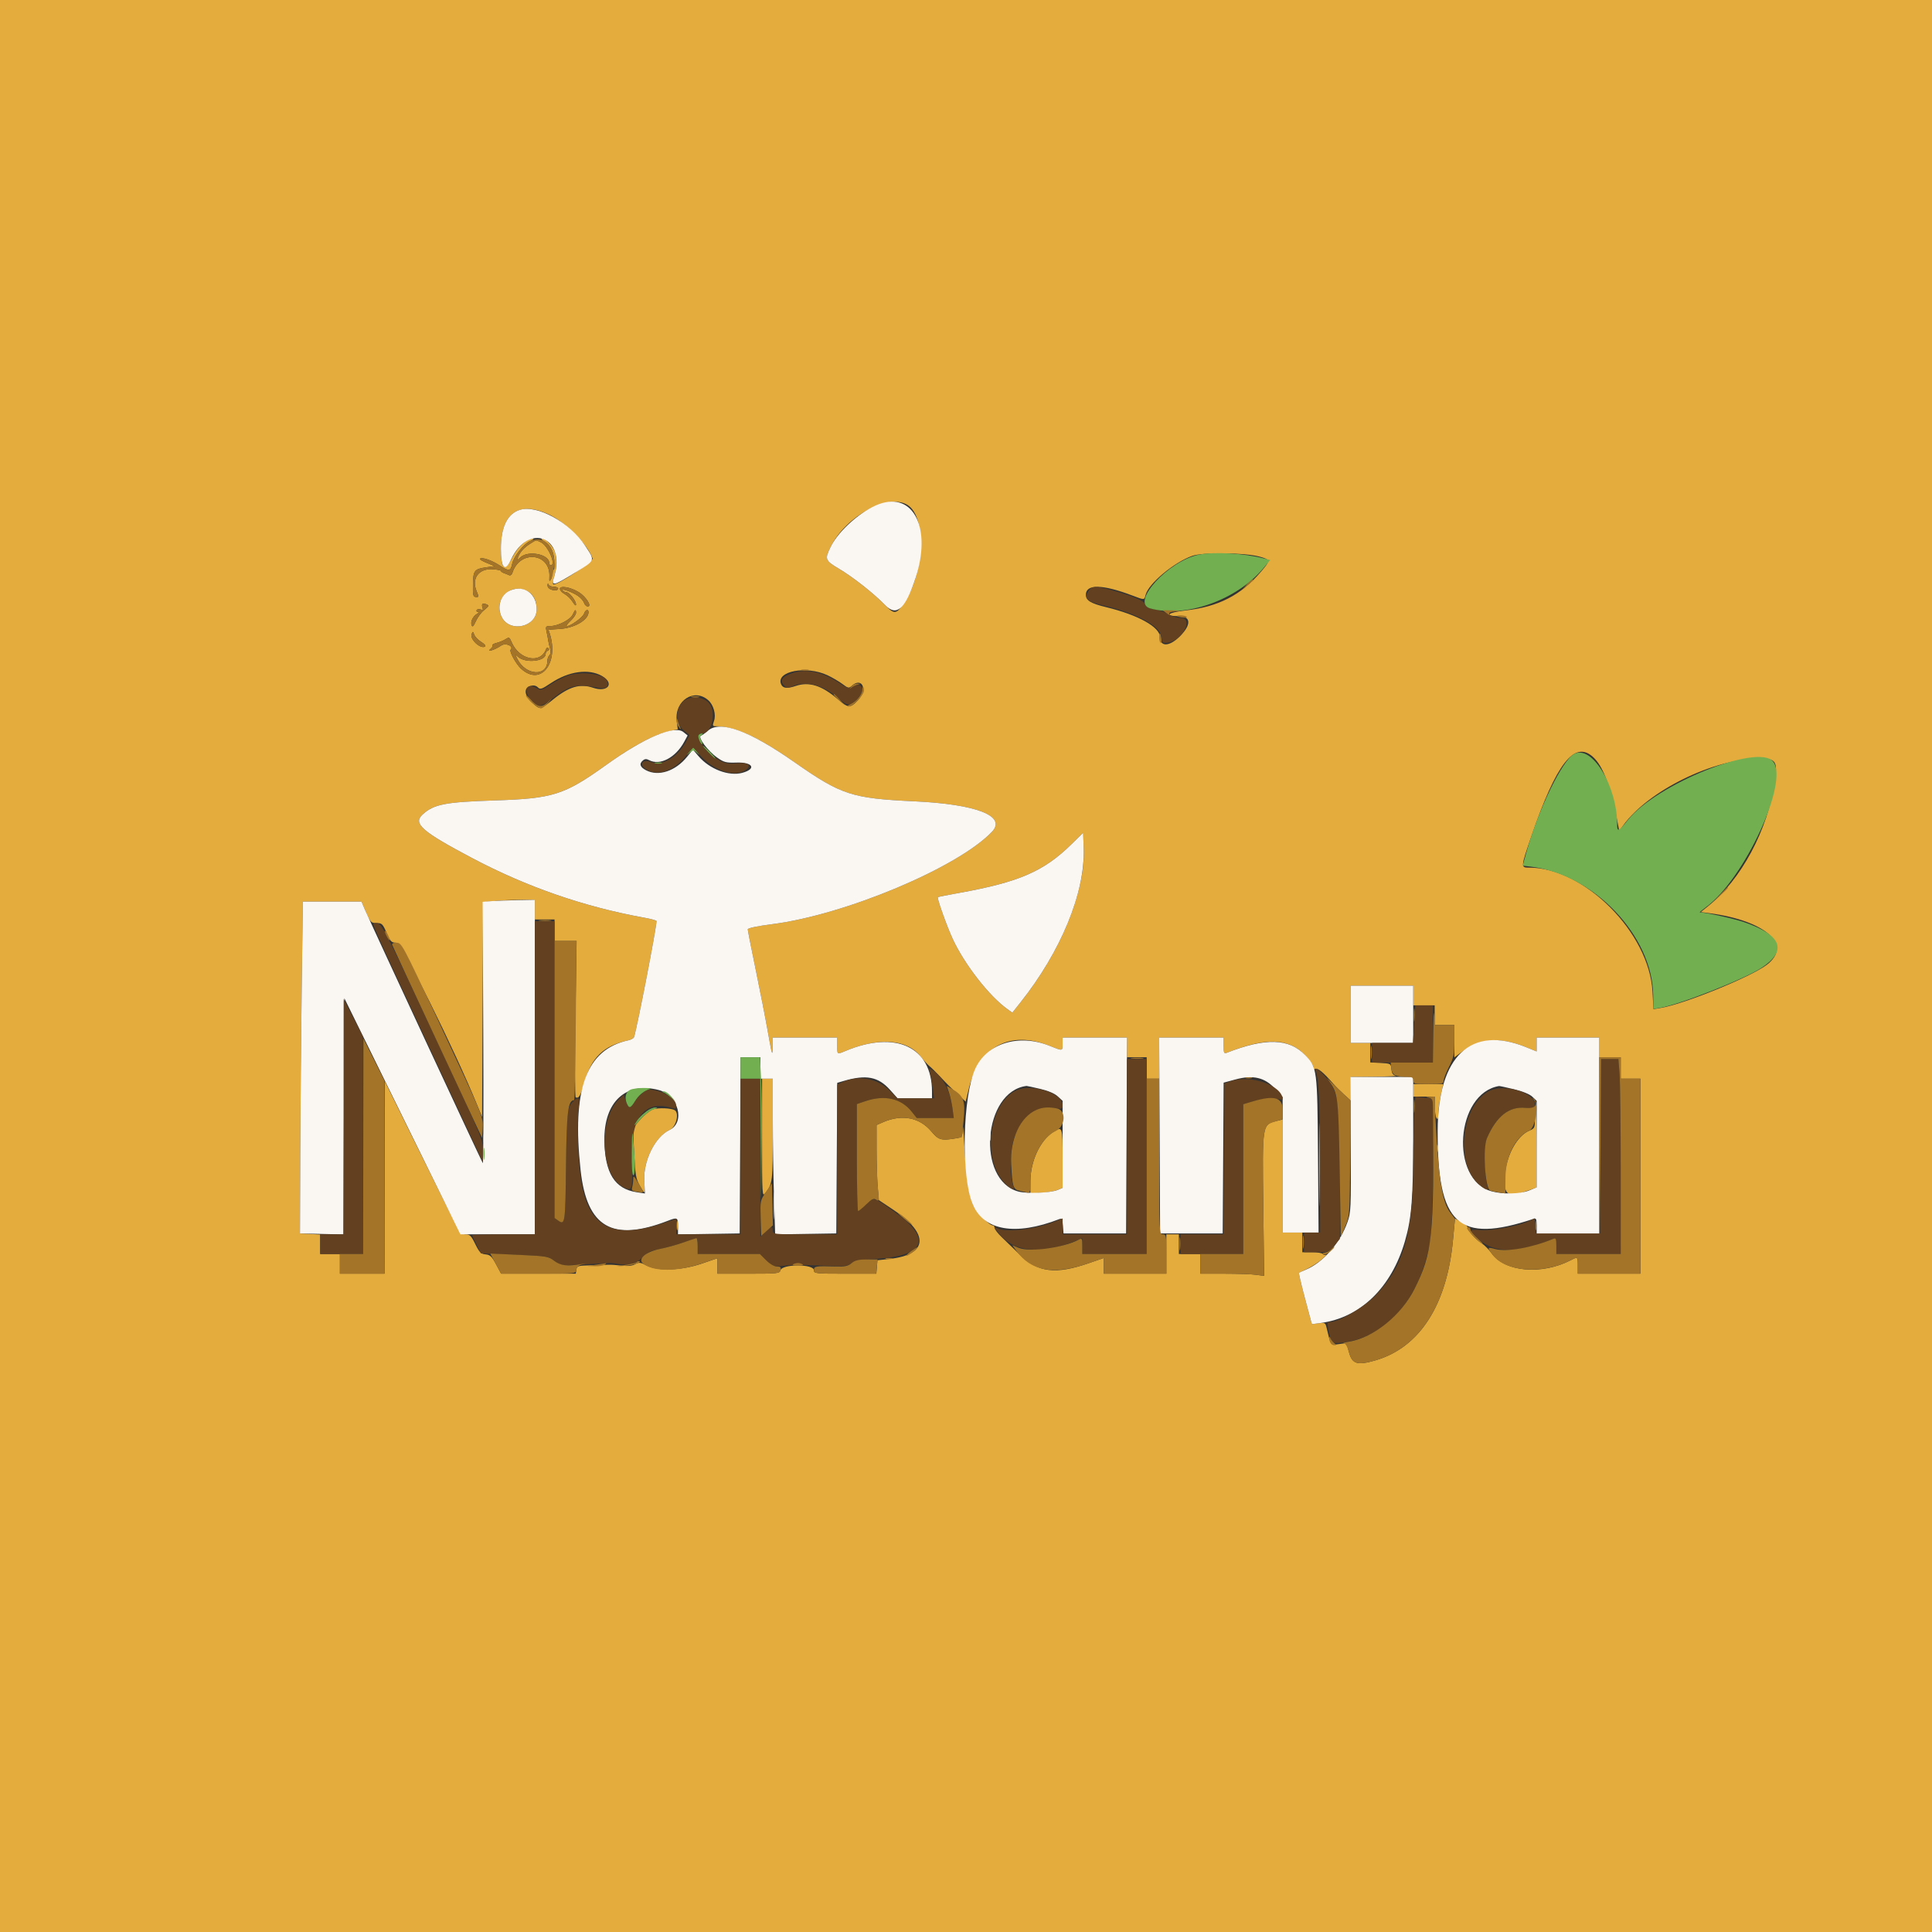<svg id="svg" version="1.1" xmlns="http://www.w3.org/2000/svg" xmlns:xlink="http://www.w3.org/1999/xlink" width="400" height="400" viewBox="0, 0, 400,400"><rect x="0" y="0" width="400" height="400" fill="#333333" stroke="none"/><g id="svgg"><path id="path0" d="M0.000 200.000 L 0.000 400.000 200.000 400.000 L 400.000 400.000 400.000 200.000 L 400.000 0.000 200.000 0.000 L 0.000 0.000 0.000 200.000 M187.953 104.589 C 191.763 107.086,191.457 118.134,187.401 124.454 C 185.621 127.228,185.234 127.310,183.300 125.320 C 180.906 122.858,176.653 119.504,173.698 117.749 C 170.785 116.018,170.701 115.784,172.032 113.112 C 175.182 106.791,184.060 102.038,187.953 104.589 M113.519 106.452 C 116.985 108.007,121.623 112.637,122.690 115.607 C 122.918 116.242,115.021 121.440,114.547 120.967 C 114.425 120.845,114.519 120.100,114.755 119.311 C 115.301 117.491,115.307 115.003,114.769 113.957 C 114.113 112.684,112.889 111.481,112.250 111.483 C 111.918 111.484,112.165 111.788,112.822 112.189 C 114.130 112.986,114.817 114.587,114.809 116.815 C 114.805 117.961,114.711 118.197,114.428 117.778 C 114.147 117.363,114.110 117.473,114.281 118.214 C 114.408 118.759,114.325 119.509,114.098 119.881 C 113.739 120.466,113.692 120.408,113.747 119.444 C 114.029 114.478,107.622 113.759,106.090 118.585 C 105.965 118.978,105.669 119.208,105.432 119.095 C 105.194 118.982,104.708 118.786,104.352 118.661 C 103.995 118.535,103.704 118.327,103.703 118.198 C 103.703 118.069,102.947 117.914,102.024 117.855 C 99.115 117.667,97.573 119.757,98.674 122.394 C 99.160 123.556,99.149 123.649,98.536 123.603 C 97.963 123.560,97.878 123.210,97.917 121.054 C 97.971 118.121,98.198 117.817,100.598 117.467 L 102.407 117.203 100.787 116.549 C 99.896 116.189,99.259 115.803,99.372 115.690 C 99.771 115.291,101.818 115.987,103.480 117.088 C 105.346 118.325,105.734 118.276,106.036 116.767 C 106.342 115.239,108.398 112.610,109.744 112.024 C 110.394 111.742,110.659 111.504,110.333 111.496 C 109.062 111.465,107.208 113.177,106.057 115.442 C 104.500 118.509,103.704 117.903,103.704 113.648 C 103.704 106.292,107.294 103.660,113.519 106.452 M109.815 112.541 C 108.529 113.335,107.629 114.326,107.263 115.350 C 107.009 116.060,107.016 116.060,107.790 115.359 C 109.402 113.900,113.704 114.759,113.704 116.539 C 113.704 116.813,113.851 117.037,114.031 117.037 C 115.234 117.037,113.457 112.937,111.958 112.254 C 110.879 111.762,111.131 111.728,109.815 112.541 M260.831 115.256 C 263.030 115.863,263.044 116.051,261.060 118.376 C 256.915 123.235,252.254 125.627,245.451 126.386 C 241.717 126.803,240.914 127.552,244.172 127.579 C 246.589 127.600,246.647 129.376,244.308 131.715 C 242.123 133.900,240.199 133.982,240.165 131.893 C 240.131 129.810,235.643 127.316,229.047 125.714 C 225.824 124.932,224.815 124.320,224.815 123.148 C 224.815 120.889,228.258 120.948,234.487 123.316 C 236.966 124.258,236.910 124.261,237.181 123.179 C 237.763 120.861,243.004 116.465,246.820 115.095 C 249.032 114.300,257.733 114.400,260.831 115.256 M114.660 121.481 C 115.153 121.481,115.556 121.648,115.556 121.852 C 115.556 122.056,115.319 122.222,115.030 122.222 C 114.042 122.222,113.333 121.773,113.363 121.164 C 113.381 120.780,113.461 120.726,113.579 121.019 C 113.681 121.273,114.168 121.481,114.660 121.481 M119.839 122.608 C 121.331 123.530,122.611 125.556,121.701 125.556 C 121.404 125.556,121.057 125.227,120.929 124.824 C 120.801 124.422,120.248 123.781,119.700 123.400 C 118.512 122.572,116.175 121.726,116.491 122.237 C 116.612 122.433,116.938 122.593,117.217 122.593 C 117.856 122.593,119.260 124.347,119.258 125.143 C 119.257 125.508,118.992 125.308,118.578 124.630 C 118.204 124.019,117.455 123.282,116.912 122.993 C 116.370 122.704,115.926 122.224,115.926 121.926 C 115.926 121.175,118.147 121.562,119.839 122.608 M109.206 122.380 C 110.425 123.010,111.111 124.371,111.111 126.157 C 111.111 129.817,105.588 131.063,103.893 127.785 C 102.037 124.198,105.638 120.535,109.206 122.380 M101.111 125.449 C 101.111 125.551,100.674 125.978,100.139 126.399 C 99.604 126.820,98.876 127.813,98.521 128.606 C 98.036 129.688,97.817 129.897,97.643 129.441 C 97.363 128.713,97.915 127.580,98.801 127.064 C 99.201 126.831,99.261 126.685,98.960 126.678 C 98.693 126.672,98.573 126.507,98.694 126.312 C 98.814 126.118,99.186 126.063,99.521 126.192 C 99.967 126.363,100.069 126.270,99.905 125.841 C 99.781 125.520,99.769 125.169,99.877 125.062 C 100.096 124.843,101.111 125.161,101.111 125.449 M119.259 126.888 C 119.259 127.214,118.742 127.964,118.109 128.555 C 117.476 129.146,117.146 129.630,117.376 129.630 C 118.170 129.630,120.683 127.802,120.922 127.051 C 121.183 126.227,121.857 126.014,121.844 126.759 C 121.815 128.395,118.827 130.092,115.741 130.226 C 114.519 130.279,113.539 130.375,113.564 130.439 C 116.067 136.881,112.110 142.379,107.834 138.401 C 106.838 137.474,105.400 134.847,105.716 134.531 C 106.462 133.785,104.687 133.003,103.748 133.665 C 102.499 134.544,100.578 135.134,101.568 134.334 C 101.922 134.049,102.110 133.715,101.988 133.593 C 101.865 133.470,102.242 133.252,102.827 133.108 C 103.411 132.964,104.242 132.617,104.673 132.338 C 105.392 131.873,105.493 131.919,105.896 132.892 C 107.448 136.637,111.924 137.562,113.060 134.373 C 113.160 134.091,113.369 134.026,113.560 134.217 C 113.751 134.408,113.695 134.615,113.426 134.711 C 113.171 134.802,112.963 135.121,112.963 135.420 C 112.963 136.930,108.806 137.365,107.288 136.014 C 106.578 135.382,106.575 135.390,107.136 136.481 C 108.905 139.924,113.333 140.135,113.333 136.777 C 113.333 136.391,113.521 135.886,113.751 135.657 C 114.017 135.390,114.060 134.862,113.868 134.194 C 113.703 133.619,113.539 132.898,113.503 132.593 C 113.467 132.287,113.318 131.495,113.171 130.833 C 112.919 129.697,112.963 129.629,113.952 129.621 C 115.557 129.609,118.093 128.303,118.578 127.241 C 119.075 126.150,119.259 126.054,119.259 126.888 M99.648 132.920 C 100.314 133.325,100.636 133.725,100.409 133.865 C 99.488 134.434,97.243 132.342,97.646 131.290 C 97.881 130.679,97.928 130.690,98.198 131.420 C 98.360 131.859,99.013 132.534,99.648 132.920 M171.296 139.793 C 172.315 140.268,173.720 141.091,174.419 141.621 C 175.556 142.484,175.755 142.527,176.300 142.034 C 178.481 140.060,179.718 142.772,177.641 144.974 C 176.060 146.650,175.618 146.632,173.507 144.805 C 170.172 141.919,167.522 141.074,164.753 142.014 C 162.932 142.633,162.044 142.515,161.697 141.611 C 160.676 138.952,166.945 137.765,171.296 139.793 M124.630 139.956 C 127.311 141.494,125.839 143.431,122.779 142.391 C 120.107 141.483,117.821 142.152,114.526 144.808 C 111.805 147.000,111.874 146.989,110.198 145.517 C 108.534 144.056,108.365 142.368,109.846 141.996 C 110.473 141.839,110.995 141.948,111.358 142.311 C 111.851 142.804,112.152 142.706,114.049 141.440 C 117.761 138.961,121.887 138.382,124.630 139.956 M146.668 145.001 C 147.750 145.981,148.288 147.956,147.829 149.270 C 147.465 150.316,147.496 150.370,148.460 150.370 C 152.153 150.370,157.229 152.722,164.469 157.787 C 174.190 164.589,176.360 165.299,189.259 165.901 C 202.254 166.507,208.492 168.964,205.353 172.240 C 198.272 179.631,175.046 189.390,159.907 191.335 C 156.770 191.738,154.815 192.149,154.815 192.406 C 154.815 192.635,155.555 196.396,156.460 200.763 C 157.365 205.130,158.518 211.037,159.021 213.889 C 159.814 218.378,159.941 218.788,159.968 216.944 L 160.000 214.815 166.667 214.815 L 173.333 214.815 173.333 216.481 C 173.333 218.376,173.273 218.338,175.080 217.583 C 182.009 214.688,187.863 215.143,190.666 218.795 C 191.216 219.512,191.997 220.368,192.401 220.698 C 192.804 221.027,193.759 221.963,194.523 222.778 C 196.156 224.521,196.562 224.926,198.486 226.727 L 199.936 228.084 200.576 225.431 C 202.692 216.668,209.092 213.242,217.250 216.506 C 220.087 217.641,220.000 217.654,220.000 216.111 L 220.000 214.815 226.667 214.815 L 233.333 214.815 233.333 216.852 L 233.333 218.889 235.370 218.889 L 237.407 218.889 237.407 221.111 L 237.407 223.333 238.704 223.333 L 240.000 223.333 240.000 219.074 L 240.000 214.815 246.667 214.815 L 253.333 214.815 253.333 216.521 C 253.333 217.996,253.421 218.193,253.981 217.974 C 261.216 215.140,265.407 214.931,268.818 217.233 C 270.238 218.192,272.328 220.882,271.948 221.262 C 271.806 221.404,271.950 221.421,272.268 221.298 C 272.842 221.078,273.932 221.961,275.951 224.279 C 276.473 224.879,277.515 225.926,278.265 226.604 L 279.630 227.838 279.630 225.400 L 279.630 222.963 284.722 222.913 C 287.523 222.885,289.450 222.791,289.003 222.704 C 288.404 222.588,288.162 222.238,288.077 221.366 C 287.965 220.204,287.930 220.183,285.833 220.074 L 283.704 219.963 283.704 217.944 L 283.704 215.926 281.667 215.926 L 279.630 215.926 279.630 210.000 L 279.630 204.074 286.111 204.074 L 292.593 204.074 292.593 206.111 L 292.593 208.148 294.815 208.148 L 297.037 208.148 297.037 210.185 L 297.037 212.222 299.074 212.222 L 301.111 212.222 301.111 215.574 L 301.111 218.927 302.315 218.026 C 306.422 214.951,310.462 214.587,315.936 216.798 L 318.148 217.692 318.148 216.253 L 318.148 214.815 324.630 214.815 L 331.111 214.815 331.111 216.852 L 331.111 218.889 333.333 218.889 L 335.556 218.889 335.556 221.111 L 335.556 223.333 337.593 223.333 L 339.630 223.333 339.630 243.519 L 339.630 263.704 333.148 263.704 L 326.667 263.704 326.667 262.037 C 326.667 260.171,326.658 260.164,325.233 260.901 C 319.227 264.007,311.638 263.366,308.850 259.517 C 308.254 258.695,307.304 257.741,306.738 257.397 C 305.538 256.667,303.627 254.498,303.857 254.126 C 303.943 253.986,303.391 253.512,302.629 253.074 L 301.244 252.277 300.818 256.787 C 299.543 270.260,293.876 279.022,284.733 281.658 C 281.033 282.724,279.975 282.410,279.321 280.050 L 278.771 278.064 277.175 278.282 C 275.420 278.523,275.579 278.743,274.620 274.762 C 274.406 273.872,274.256 273.799,272.995 273.969 L 271.607 274.155 270.204 268.911 C 269.433 266.027,268.863 263.620,268.938 263.561 C 269.013 263.501,269.824 263.091,270.741 262.648 C 271.657 262.205,272.991 261.331,273.704 260.705 C 274.417 260.079,274.803 259.667,274.563 259.790 C 274.322 259.912,274.021 259.843,273.893 259.636 C 273.765 259.429,272.753 259.259,271.645 259.259 L 269.630 259.259 269.630 257.222 L 269.630 255.185 267.593 255.185 L 265.556 255.185 265.556 243.478 L 265.556 231.772 264.646 232.000 C 261.230 232.857,261.333 232.245,261.553 250.272 L 261.723 264.157 260.069 263.930 C 259.159 263.806,256.188 263.704,253.467 263.704 L 248.519 263.704 248.519 261.667 L 248.519 259.630 246.296 259.630 L 244.074 259.630 244.074 257.593 L 244.074 255.556 242.778 255.556 L 241.481 255.556 241.481 259.630 L 241.481 263.704 235.000 263.704 L 228.519 263.704 228.519 262.081 L 228.519 260.459 225.309 261.565 C 218.575 263.886,214.894 263.438,211.235 259.852 C 209.967 258.609,208.254 256.951,207.428 256.166 C 206.602 255.381,205.926 254.506,205.926 254.222 C 205.926 253.937,205.760 253.704,205.557 253.704 C 204.804 253.704,202.082 250.878,201.454 249.444 C 200.591 247.475,199.973 243.174,199.643 236.852 C 199.495 234.000,199.348 232.520,199.316 233.563 C 199.259 235.453,199.255 235.459,197.870 235.688 C 194.866 236.185,194.317 236.029,192.838 234.259 C 190.409 231.353,186.743 230.641,182.870 232.322 L 181.481 232.925 181.481 237.888 C 181.481 240.618,181.588 244.117,181.719 245.664 L 181.957 248.477 185.018 250.514 C 192.473 255.476,192.117 259.772,184.177 260.649 L 181.667 260.926 181.552 262.315 L 181.437 263.704 174.978 263.704 C 168.915 263.704,168.519 263.661,168.519 263.011 C 168.519 261.655,161.929 261.660,161.575 263.017 C 161.408 263.653,160.916 263.704,154.957 263.704 L 148.519 263.704 148.519 262.107 L 148.519 260.511 145.278 261.619 C 141.079 263.055,136.231 263.222,133.889 262.013 C 132.585 261.339,132.296 261.308,131.481 261.750 C 130.860 262.088,129.947 262.180,128.704 262.029 C 127.685 261.905,126.435 261.827,125.926 261.855 C 125.417 261.883,123.750 261.935,122.222 261.971 C 119.647 262.032,119.436 262.098,119.326 262.870 L 119.208 263.704 111.479 263.704 L 103.751 263.704 102.709 261.759 C 101.840 260.138,101.478 259.796,100.531 259.704 C 99.564 259.609,99.249 259.294,98.405 257.574 C 97.553 255.837,97.269 255.556,96.365 255.556 C 95.350 255.556,95.054 255.027,87.502 239.722 L 79.689 223.889 79.659 243.796 L 79.630 263.704 75.000 263.704 L 70.370 263.704 70.370 261.667 L 70.370 259.630 68.333 259.630 L 66.296 259.630 66.296 257.611 L 66.296 255.593 64.200 255.481 L 62.104 255.370 62.164 238.889 C 62.196 229.824,62.331 214.366,62.464 204.537 L 62.704 186.667 68.770 186.667 L 74.836 186.667 75.800 188.889 C 76.694 190.951,76.850 191.111,77.966 191.111 C 79.068 191.111,79.240 191.279,80.047 193.142 C 80.834 194.961,81.043 195.173,82.052 195.179 C 83.124 195.185,94.083 217.206,98.889 229.012 L 99.815 231.286 99.910 209.030 L 100.006 186.773 102.503 186.537 C 103.876 186.408,106.292 186.300,107.870 186.299 L 110.741 186.296 110.741 188.333 L 110.741 190.370 112.778 190.370 L 114.815 190.370 114.815 192.593 L 114.815 194.815 117.097 194.815 L 119.380 194.815 119.140 210.907 C 119.008 219.758,119.030 227.081,119.190 227.179 C 119.776 227.542,120.236 226.796,120.878 224.444 C 122.372 218.974,124.887 216.505,130.108 215.385 C 130.677 215.263,131.204 214.960,131.279 214.711 C 132.019 212.246,135.916 192.099,135.924 190.690 C 135.925 190.560,134.801 190.251,133.426 190.004 C 120.985 187.761,109.103 183.648,97.778 177.664 C 87.300 172.129,85.449 170.501,87.500 168.626 C 89.815 166.509,92.170 166.051,102.407 165.722 C 114.531 165.334,116.825 164.599,125.619 158.295 C 130.893 154.514,135.294 152.154,138.402 151.438 L 140.322 150.995 140.111 149.214 C 139.617 145.048,143.771 142.379,146.668 145.001 M329.740 156.650 C 331.922 158.567,333.519 162.897,335.071 171.110 L 335.245 172.036 336.045 170.925 C 341.246 163.703,354.742 157.071,364.294 157.043 C 367.683 157.034,368.060 157.592,367.461 161.735 C 365.993 171.892,360.515 182.117,353.563 187.679 L 352.126 188.829 353.933 189.069 C 365.588 190.615,371.175 195.645,365.796 199.748 C 362.510 202.254,348.713 207.871,343.851 208.682 L 342.332 208.935 342.132 205.292 C 341.460 193.104,328.047 179.630,316.587 179.630 C 314.826 179.630,314.827 179.619,317.116 172.963 C 322.224 158.113,325.938 153.313,329.740 156.650 M223.685 182.778 C 221.972 190.811,217.546 199.651,211.300 207.514 L 209.597 209.657 208.595 208.942 C 204.806 206.238,199.685 199.666,197.235 194.364 C 196.037 191.771,193.949 185.904,194.163 185.732 C 194.216 185.690,196.259 185.293,198.704 184.851 C 211.040 182.618,216.124 180.404,221.860 174.766 L 224.259 172.407 224.367 175.741 C 224.443 178.090,224.242 180.168,223.685 182.778 M157.778 235.606 C 157.778 247.619,157.792 247.859,158.463 246.994 C 159.963 245.062,160.000 244.748,160.000 233.913 L 160.000 223.333 158.889 223.333 L 157.778 223.333 157.778 235.606 M292.593 225.741 L 292.593 227.037 294.815 227.037 L 297.037 227.037 297.043 228.981 C 297.046 230.051,297.210 231.176,297.407 231.481 C 297.673 231.892,297.771 231.651,297.785 230.556 C 297.795 229.741,298.027 228.032,298.300 226.759 L 298.797 224.444 295.695 224.444 L 292.593 224.444 292.593 225.741 M273.131 241.111 C 273.131 248.750,273.180 251.875,273.240 248.056 C 273.300 244.236,273.300 237.986,273.240 234.167 C 273.180 230.347,273.131 233.472,273.131 241.111 M135.306 229.650 C 134.660 229.846,133.436 230.797,132.585 231.762 L 131.038 233.519 131.295 238.704 C 131.520 243.258,131.661 244.081,132.458 245.463 C 133.602 247.448,133.540 247.527,133.397 244.264 C 133.218 240.181,135.680 235.348,138.661 233.934 C 139.990 233.303,140.701 230.477,139.687 229.850 C 139.009 229.431,136.419 229.313,135.306 229.650 M317.778 231.807 C 317.778 233.468,317.688 233.651,316.659 234.077 C 314.059 235.154,311.832 239.268,311.565 243.486 C 311.307 247.561,312.087 248.019,316.574 246.424 L 318.148 245.865 318.148 237.932 C 318.148 233.570,318.065 230.000,317.963 230.000 C 317.861 230.000,317.778 230.813,317.778 231.807 M204.916 235.185 C 204.916 236.102,204.988 236.477,205.076 236.019 C 205.164 235.560,205.164 234.810,205.076 234.352 C 204.988 233.894,204.916 234.269,204.916 235.185 M217.981 234.429 C 215.290 236.203,213.339 240.468,213.335 244.580 L 213.333 247.123 215.648 246.950 C 216.921 246.855,218.421 246.590,218.981 246.361 L 220.000 245.944 220.000 239.824 C 220.000 233.169,219.979 233.112,217.981 234.429 M100.093 235.741 C 100.098 236.556,100.173 236.845,100.262 236.385 C 100.351 235.924,100.347 235.257,100.254 234.903 C 100.162 234.549,100.089 234.926,100.093 235.741 M297.493 237.778 C 297.493 238.491,297.570 238.782,297.663 238.426 C 297.756 238.069,297.756 237.486,297.663 237.130 C 297.570 236.773,297.493 237.065,297.493 237.778 M279.748 246.296 C 279.748 247.620,279.815 248.162,279.898 247.500 C 279.980 246.838,279.980 245.755,279.898 245.093 C 279.815 244.431,279.748 244.972,279.748 246.296 M160.143 249.630 C 160.143 252.176,160.202 253.218,160.274 251.944 C 160.347 250.671,160.347 248.588,160.274 247.315 C 160.202 246.042,160.143 247.083,160.143 249.630 M140.101 253.704 C 140.101 254.620,140.173 254.995,140.261 254.537 C 140.350 254.079,140.350 253.329,140.261 252.870 C 140.173 252.412,140.101 252.787,140.101 253.704 " stroke="none" fill="#e4ab3d" fill-rule="evenodd"></path><path id="path1" d="M182.037 104.354 C 178.423 105.652,173.681 109.804,172.032 113.112 C 170.701 115.784,170.785 116.018,173.698 117.749 C 176.653 119.504,180.906 122.858,183.300 125.320 C 185.628 127.715,187.444 126.087,189.545 119.720 C 192.933 109.452,189.187 101.785,182.037 104.354 M107.637 105.560 C 105.044 106.356,103.704 109.113,103.704 113.648 C 103.704 117.698,104.549 118.570,105.819 115.830 C 109.387 108.129,117.194 111.171,114.755 119.311 C 114.114 121.452,114.411 121.407,118.838 118.701 C 123.377 115.928,123.262 116.207,121.176 113.019 C 118.005 108.174,111.248 104.451,107.637 105.560 M105.699 122.215 C 103.635 123.049,102.790 125.654,103.893 127.785 C 105.588 131.063,111.111 129.817,111.111 126.157 C 111.111 122.923,108.555 121.061,105.699 122.215 M146.599 151.269 C 146.052 151.750,145.386 152.221,145.117 152.315 C 144.382 152.572,146.544 155.490,148.471 156.842 C 149.905 157.847,150.324 157.955,152.521 157.883 C 155.900 157.772,156.665 159.203,153.660 160.012 C 150.897 160.756,146.924 159.246,144.649 156.589 L 143.453 155.191 142.273 156.659 C 139.868 159.652,136.356 160.816,133.768 159.478 C 132.499 158.821,132.281 158.127,133.124 157.427 C 133.512 157.106,133.858 157.093,134.396 157.382 C 136.631 158.577,139.892 156.863,141.672 153.556 L 142.364 152.271 141.485 151.559 C 139.647 150.071,133.380 152.732,125.619 158.295 C 116.825 164.599,114.531 165.334,102.407 165.722 C 92.170 166.051,89.815 166.509,87.500 168.626 C 85.449 170.501,87.300 172.129,97.778 177.664 C 109.103 183.648,120.985 187.761,133.426 190.004 C 134.801 190.251,135.925 190.560,135.924 190.690 C 135.916 192.099,132.019 212.246,131.279 214.711 C 131.204 214.960,130.677 215.263,130.108 215.385 C 121.362 217.261,118.349 225.459,120.208 242.316 C 121.511 254.126,126.794 257.185,138.248 252.762 C 140.259 251.985,140.370 252.045,140.370 253.898 L 140.370 255.573 146.759 255.472 L 153.148 255.370 153.244 237.130 L 153.340 218.889 155.374 218.889 L 157.407 218.889 157.407 221.111 L 157.407 223.333 158.704 223.333 L 160.000 223.333 160.000 231.607 C 160.000 236.157,160.110 243.411,160.244 247.727 L 160.489 255.573 166.818 255.471 L 173.148 255.370 173.245 239.780 L 173.341 224.189 174.726 223.785 C 179.320 222.445,181.820 222.920,184.222 225.592 L 185.854 227.407 189.408 227.407 L 192.963 227.407 192.963 226.004 C 192.963 216.763,185.478 213.239,175.080 217.583 C 173.273 218.338,173.333 218.376,173.333 216.481 L 173.333 214.815 166.667 214.815 L 160.000 214.815 159.968 216.944 C 159.941 218.788,159.814 218.378,159.021 213.889 C 158.518 211.037,157.365 205.130,156.460 200.763 C 155.555 196.396,154.815 192.635,154.815 192.406 C 154.815 192.149,156.770 191.738,159.907 191.335 C 175.046 189.390,198.272 179.631,205.353 172.240 C 208.492 168.964,202.254 166.507,189.259 165.901 C 176.360 165.299,174.190 164.589,164.469 157.787 C 155.157 151.273,149.103 149.064,146.599 151.269 M221.860 174.766 C 216.124 180.404,211.040 182.618,198.704 184.851 C 196.259 185.293,194.216 185.690,194.163 185.732 C 193.949 185.904,196.037 191.771,197.235 194.364 C 199.685 199.666,204.806 206.238,208.595 208.942 L 209.597 209.657 211.300 207.514 C 219.654 196.997,224.661 184.824,224.367 175.741 L 224.259 172.407 221.860 174.766 M101.722 186.570 L 99.925 186.710 100.055 213.892 C 100.127 228.842,100.086 240.958,99.965 240.815 C 99.733 240.542,76.793 191.219,75.557 188.337 L 74.841 186.667 68.773 186.667 L 62.704 186.667 62.464 204.537 C 62.331 214.366,62.197 229.824,62.164 238.889 L 62.106 255.370 66.606 255.474 L 71.106 255.578 71.201 231.127 L 71.296 206.676 83.305 231.116 L 95.313 255.556 103.027 255.556 L 110.741 255.556 110.741 220.926 L 110.741 186.296 107.130 186.363 C 105.144 186.400,102.710 186.493,101.722 186.570 M279.630 210.000 L 279.630 215.926 286.111 215.926 L 292.593 215.926 292.593 210.000 L 292.593 204.074 286.111 204.074 L 279.630 204.074 279.630 210.000 M220.000 216.111 C 220.000 217.654,220.087 217.641,217.250 216.506 C 210.920 213.974,204.357 215.994,201.938 221.221 C 199.290 226.941,198.943 243.489,201.349 249.259 C 203.660 254.803,210.190 255.944,219.329 252.403 C 219.848 252.202,219.974 252.433,220.070 253.765 L 220.185 255.370 226.667 255.370 L 233.148 255.370 233.244 235.093 L 233.340 214.815 226.670 214.815 L 220.000 214.815 220.000 216.111 M240.089 235.093 L 240.185 255.370 246.667 255.370 L 253.148 255.370 253.245 239.762 L 253.341 224.154 255.789 223.491 C 259.429 222.506,261.845 223.068,263.981 225.395 L 265.556 227.109 265.556 241.147 L 265.556 255.185 269.277 255.185 L 272.999 255.185 272.878 239.167 C 272.743 221.347,272.697 220.995,270.204 218.428 C 266.832 214.956,262.030 214.822,253.981 217.974 C 253.421 218.193,253.333 217.996,253.333 216.521 L 253.333 214.815 246.664 214.815 L 239.994 214.815 240.089 235.093 M318.148 216.253 L 318.148 217.692 315.936 216.798 C 304.530 212.191,297.719 218.628,297.653 234.074 C 297.570 253.566,301.887 257.542,317.500 252.351 C 318.055 252.167,318.148 252.382,318.148 253.846 L 318.148 255.556 324.630 255.556 L 331.111 255.556 331.111 235.185 L 331.111 214.815 324.630 214.815 L 318.148 214.815 318.148 216.253 M279.653 236.944 C 279.728 250.455,279.704 251.001,278.929 253.148 C 277.381 257.438,273.894 261.398,270.370 262.870 C 269.657 263.168,269.013 263.469,268.938 263.540 C 268.863 263.610,269.433 266.027,270.204 268.910 L 271.607 274.153 273.435 273.910 C 281.662 272.819,288.101 266.566,290.882 256.966 C 292.276 252.153,292.590 248.134,292.592 235.093 L 292.593 222.963 286.084 222.963 L 279.575 222.963 279.653 236.944 M215.317 225.431 C 216.999 225.822,218.334 226.387,218.981 226.982 L 220.000 227.916 220.000 236.930 L 220.000 245.944 218.981 246.368 C 217.504 246.982,212.634 247.176,210.837 246.693 C 202.098 244.339,203.531 225.939,212.540 224.831 C 212.612 224.822,213.862 225.092,215.317 225.431 M313.445 225.512 C 315.221 225.937,316.685 226.532,317.242 227.055 L 318.148 227.907 318.148 236.876 L 318.148 245.845 316.574 246.479 C 314.750 247.213,311.220 247.294,308.851 246.656 C 300.095 244.299,301.347 226.338,310.370 224.851 C 310.472 224.834,311.856 225.132,313.445 225.512 M136.403 225.685 C 140.441 226.750,141.941 232.377,138.609 233.958 C 135.670 235.353,133.220 240.211,133.397 244.293 L 133.519 247.095 131.857 246.845 C 127.260 246.153,125.231 242.904,125.136 236.081 C 125.025 228.118,129.605 223.893,136.403 225.685 " stroke="none" fill="#faf6f2" fill-rule="evenodd"></path><path id="path2" d="M225.353 122.383 C 224.373 123.877,225.089 124.571,228.399 125.336 C 235.231 126.914,240.261 129.608,240.442 131.784 C 240.544 133.015,240.654 133.141,241.565 133.080 C 244.624 132.872,247.318 127.996,244.408 127.935 C 243.675 127.920,242.508 127.562,241.815 127.141 C 241.122 126.719,239.827 126.256,238.936 126.110 C 237.808 125.926,237.262 125.637,237.137 125.157 C 236.942 124.411,234.660 123.436,230.245 122.212 C 226.813 121.261,226.070 121.287,225.353 122.383 M164.423 139.240 C 161.936 139.995,161.295 140.872,162.413 141.989 C 162.906 142.483,163.127 142.486,164.253 142.016 C 166.989 140.873,170.596 141.866,173.615 144.594 C 175.420 146.224,176.062 146.255,177.444 144.776 C 179.306 142.782,178.503 140.930,176.357 142.270 C 175.807 142.614,175.322 142.445,173.629 141.321 C 170.424 139.193,167.074 138.436,164.423 139.240 M117.721 139.819 C 116.774 140.123,115.111 140.969,114.027 141.698 C 112.163 142.953,112.005 142.994,111.114 142.468 C 109.135 141.299,108.249 142.887,109.831 144.767 C 111.339 146.558,111.877 146.528,114.560 144.497 C 118.150 141.780,119.196 141.553,124.114 142.425 C 125.508 142.672,126.139 142.098,125.709 140.976 C 125.171 139.574,120.565 138.907,117.721 139.819 M141.320 145.380 C 139.693 147.135,139.890 149.876,141.750 151.381 L 142.770 152.206 142.060 153.524 C 140.336 156.725,137.190 158.620,134.946 157.809 C 132.837 157.046,132.086 158.417,134.056 159.435 C 136.415 160.655,139.433 159.578,141.918 156.630 L 143.447 154.818 145.236 156.683 C 148.125 159.696,152.226 160.920,154.380 159.411 C 155.747 158.453,154.823 157.792,152.458 158.036 C 150.950 158.192,150.188 158.069,149.054 157.486 C 146.014 155.923,143.322 151.852,145.328 151.852 C 147.536 151.852,148.454 146.973,146.553 145.338 C 145.073 144.065,142.520 144.085,141.320 145.380 M110.741 223.148 L 110.741 255.556 104.259 255.556 C 100.694 255.556,97.778 255.644,97.778 255.753 C 97.778 255.862,98.184 256.753,98.682 257.734 L 99.585 259.517 106.514 259.782 C 113.258 260.039,113.477 260.072,114.737 261.033 C 116.116 262.085,115.914 262.067,122.222 261.704 C 123.954 261.605,125.704 261.507,126.111 261.487 C 126.519 261.468,127.392 261.560,128.053 261.693 C 130.007 262.087,131.897 261.538,133.145 260.214 C 133.914 259.398,134.766 258.932,135.784 258.769 C 137.269 258.532,142.540 257.036,143.796 256.496 C 144.360 256.253,144.444 256.439,144.444 257.923 L 144.444 259.630 150.889 259.630 L 157.333 259.630 158.664 260.960 C 159.959 262.256,160.052 262.285,162.127 262.068 C 164.591 261.810,164.619 261.810,170.739 262.047 C 174.829 262.206,175.475 262.148,176.295 261.544 C 177.001 261.024,178.192 260.804,181.296 260.621 C 191.548 260.017,193.025 256.530,185.357 251.034 C 180.744 247.727,180.958 247.786,179.328 249.377 C 178.560 250.127,177.814 250.741,177.670 250.741 C 177.525 250.741,177.407 245.756,177.407 239.664 L 177.407 228.588 179.140 227.998 C 183.151 226.631,186.554 227.395,188.757 230.156 L 189.815 231.481 193.653 231.481 L 197.492 231.481 197.240 229.722 C 196.677 225.775,195.265 223.015,193.077 221.581 C 192.282 221.060,192.272 221.075,192.586 222.284 C 192.762 222.963,193.018 224.394,193.155 225.463 L 193.403 227.407 189.572 227.407 L 185.741 227.407 184.274 225.895 C 181.695 223.236,177.704 222.508,174.352 224.084 L 173.333 224.563 173.333 240.059 L 173.333 255.556 166.667 255.556 C 160.247 255.556,160.000 255.528,160.000 254.815 C 160.000 253.829,159.687 253.880,158.446 255.069 L 157.407 256.065 157.407 239.699 L 157.407 223.333 155.370 223.333 L 153.333 223.333 153.333 239.444 L 153.333 255.556 146.667 255.556 L 140.000 255.556 140.000 253.954 L 140.000 252.353 137.381 253.231 C 126.520 256.874,121.481 253.984,120.153 243.352 C 119.570 238.681,119.412 231.889,119.823 229.146 C 120.101 227.295,119.772 226.948,118.728 227.992 C 117.394 229.325,117.308 230.078,117.181 241.431 C 117.050 253.177,116.980 253.696,115.633 252.753 L 114.815 252.180 114.815 221.460 L 114.815 190.741 112.778 190.741 L 110.741 190.741 110.741 223.148 M78.676 194.722 C 79.552 196.708,84.311 207.000,89.251 217.593 C 94.191 228.185,98.617 237.685,99.086 238.704 L 99.939 240.556 99.970 238.269 C 99.999 236.041,99.790 235.531,91.824 218.454 C 79.624 192.299,79.021 191.111,77.966 191.111 C 77.085 191.111,77.087 191.118,78.676 194.722 M71.130 231.204 L 71.111 255.556 68.704 255.556 L 66.296 255.556 66.296 257.593 L 66.296 259.630 70.741 259.630 L 75.185 259.630 75.166 237.130 L 75.147 214.630 73.148 210.741 L 71.149 206.852 71.130 231.204 M292.786 212.037 L 292.521 215.926 288.298 215.926 L 284.074 215.926 284.074 217.963 L 284.074 220.000 290.370 220.000 L 296.667 220.000 296.667 214.074 L 296.667 208.148 294.859 208.148 L 293.051 208.148 292.786 212.037 M233.333 237.407 L 233.333 255.556 226.667 255.556 L 220.000 255.556 220.000 253.908 L 220.000 252.260 218.700 252.803 C 214.881 254.399,208.892 255.220,206.819 254.432 L 205.812 254.049 206.743 255.265 C 209.808 259.269,215.676 259.843,222.857 256.843 L 224.074 256.334 224.074 257.982 L 224.074 259.630 230.741 259.630 L 237.407 259.630 237.407 239.444 L 237.407 219.259 235.370 219.259 L 233.333 219.259 233.333 237.407 M331.392 237.315 L 331.296 255.370 324.630 255.370 L 317.963 255.370 317.849 253.798 L 317.735 252.225 316.681 252.771 C 314.749 253.770,308.857 254.893,306.574 254.697 C 303.989 254.476,303.947 254.699,306.204 256.642 C 309.568 259.538,314.413 259.489,321.574 256.489 C 322.137 256.253,322.222 256.442,322.222 257.923 L 322.222 259.630 328.889 259.630 L 335.556 259.630 335.553 242.500 C 335.552 233.079,335.444 223.995,335.313 222.315 L 335.075 219.259 333.282 219.259 L 331.489 219.259 331.392 237.315 M272.376 221.686 C 273.082 223.447,273.310 228.150,273.321 241.204 L 273.333 255.185 271.667 255.185 L 270.000 255.185 270.000 257.222 L 270.000 259.259 272.566 259.259 C 275.077 259.259,275.155 259.230,276.269 257.879 L 277.407 256.498 277.407 243.968 C 277.407 229.715,277.137 226.958,275.481 224.348 C 274.249 222.406,271.835 220.336,272.376 221.686 M254.815 223.857 L 253.519 224.325 253.422 239.940 L 253.325 255.556 248.885 255.556 L 244.444 255.556 244.444 257.593 L 244.444 259.630 250.926 259.630 L 257.407 259.630 257.407 244.115 L 257.407 228.601 259.797 227.954 C 261.251 227.560,262.846 227.381,263.871 227.497 C 264.798 227.601,265.556 227.656,265.556 227.619 C 265.556 224.748,258.853 222.400,254.815 223.857 M210.527 225.711 C 205.346 227.966,203.408 238.041,207.060 243.737 C 208.186 245.495,210.369 247.014,209.822 245.660 C 208.924 243.438,209.149 237.080,210.199 235.005 C 212.463 230.531,214.716 228.954,218.189 229.415 C 219.913 229.644,220.000 229.613,220.000 228.781 C 220.000 226.364,213.709 224.325,210.527 225.711 M308.014 226.055 C 302.354 229.481,301.323 241.129,306.308 245.324 C 307.649 246.452,308.357 246.592,307.943 245.648 C 307.401 244.409,307.295 237.095,307.801 235.824 C 309.613 231.279,312.415 229.023,315.813 229.373 C 317.665 229.564,317.778 229.528,317.778 228.742 C 317.778 226.070,311.048 224.218,308.014 226.055 M132.908 226.391 C 132.368 226.848,131.640 227.681,131.291 228.241 C 130.458 229.576,130.144 229.526,129.581 227.967 L 129.113 226.675 128.304 227.435 C 123.813 231.654,124.253 243.208,129.000 245.741 C 130.931 246.771,131.010 246.510,130.830 239.711 C 130.607 231.251,133.547 227.620,139.167 229.414 C 139.870 229.638,139.997 229.546,139.980 228.821 C 139.954 227.757,138.419 226.509,136.471 225.968 C 134.418 225.398,134.024 225.445,132.908 226.391 M292.834 230.098 C 292.704 231.776,292.596 236.835,292.595 241.340 C 292.591 255.332,290.558 262.332,284.789 268.220 C 282.368 270.691,277.232 273.704,275.441 273.704 C 274.828 273.704,274.766 273.883,274.983 275.040 C 275.552 278.073,275.720 278.244,277.874 277.972 C 287.194 276.797,293.833 269.177,296.113 257.037 C 296.641 254.226,297.063 228.051,296.588 227.576 C 296.522 227.510,295.704 227.364,294.770 227.252 L 293.072 227.048 292.834 230.098 " stroke="none" fill="#634120" fill-rule="evenodd"></path><path id="path3" d="M248.280 114.829 C 241.894 116.093,233.962 124.812,238.148 125.967 C 245.506 127.997,256.060 124.240,261.579 117.628 L 262.974 115.957 261.579 115.593 C 257.625 114.560,251.435 114.205,248.280 114.829 M144.634 152.215 C 144.415 152.570,145.031 154.074,145.396 154.074 C 145.498 154.074,145.392 153.720,145.160 153.286 C 144.831 152.672,144.849 152.429,145.240 152.181 C 145.576 151.968,145.596 151.861,145.300 151.858 C 145.057 151.854,144.758 152.015,144.634 152.215 M146.667 155.741 C 147.358 156.454,148.006 157.037,148.108 157.037 C 148.210 157.037,147.728 156.454,147.037 155.741 C 146.346 155.028,145.697 154.444,145.595 154.444 C 145.494 154.444,145.976 155.028,146.667 155.741 M142.743 155.648 C 142.039 156.479,142.039 156.480,142.799 155.841 C 143.520 155.234,143.597 155.234,144.268 155.841 C 144.963 156.470,144.963 156.467,144.282 155.648 C 143.901 155.190,143.557 154.815,143.519 154.815 C 143.480 154.815,143.131 155.190,142.743 155.648 M325.892 156.107 C 323.405 157.459,318.472 167.652,315.994 176.556 L 315.252 179.224 316.978 179.434 C 329.994 181.022,342.104 193.750,342.278 206.026 L 342.318 208.904 343.659 208.677 C 347.826 207.971,361.336 202.635,364.778 200.336 C 370.118 196.770,368.858 193.566,361.072 190.910 C 358.934 190.181,353.092 188.889,351.933 188.889 C 351.827 188.889,352.391 188.415,353.185 187.837 C 361.152 182.033,370.489 161.753,367.084 157.650 C 363.955 153.878,342.952 162.348,337.041 169.765 C 335.147 172.142,334.815 172.291,334.815 170.765 C 334.815 162.708,329.577 154.104,325.892 156.107 M135.648 158.033 C 136.005 158.126,136.588 158.126,136.944 158.033 C 137.301 157.940,137.009 157.864,136.296 157.864 C 135.583 157.864,135.292 157.940,135.648 158.033 M153.333 221.111 L 153.333 223.333 155.370 223.333 L 157.407 223.333 157.494 235.833 L 157.580 248.333 157.702 238.148 C 157.768 232.546,157.713 225.921,157.578 223.426 L 157.333 218.889 155.333 218.889 L 153.333 218.889 153.333 221.111 M130.482 225.629 C 129.548 226.080,129.257 227.218,129.767 228.426 C 130.243 229.554,130.545 229.478,131.458 228.001 C 132.272 226.684,133.421 225.766,134.645 225.455 C 135.044 225.354,134.454 225.263,133.333 225.253 C 132.213 225.243,130.930 225.412,130.482 225.629 M137.407 226.187 C 137.713 226.299,138.380 226.744,138.889 227.177 L 139.815 227.963 138.917 226.944 C 138.423 226.384,137.756 225.939,137.435 225.955 C 136.936 225.980,136.932 226.014,137.407 226.187 M133.846 230.084 C 132.646 231.010,132.032 231.693,131.424 232.778 C 131.196 233.185,131.711 232.728,132.570 231.762 C 133.436 230.788,134.655 229.855,135.306 229.666 C 136.147 229.423,136.258 229.317,135.698 229.293 C 135.267 229.274,134.434 229.630,133.846 230.084 M130.801 238.426 C 130.763 241.491,130.880 243.333,131.111 243.333 C 131.522 243.333,131.527 240.578,131.123 236.296 C 130.882 233.750,130.856 233.928,130.801 238.426 M100.111 238.889 C 100.111 240.009,100.180 240.468,100.265 239.907 C 100.350 239.347,100.350 238.431,100.265 237.870 C 100.180 237.310,100.111 237.769,100.111 238.889 " stroke="none" fill="#71af51" fill-rule="evenodd"></path><path id="path4" d="M109.744 112.024 C 108.398 112.610,106.342 115.239,106.036 116.767 C 105.734 118.276,105.346 118.325,103.480 117.088 C 101.818 115.987,99.771 115.291,99.372 115.690 C 99.259 115.803,99.896 116.189,100.787 116.549 L 102.407 117.203 100.598 117.467 C 98.198 117.817,97.971 118.121,97.917 121.054 C 97.878 123.210,97.963 123.560,98.536 123.603 C 99.149 123.649,99.160 123.556,98.674 122.394 C 97.573 119.757,99.115 117.667,102.024 117.855 C 102.947 117.914,103.703 118.069,103.703 118.198 C 103.704 118.327,103.995 118.535,104.352 118.661 C 104.708 118.786,105.194 118.982,105.432 119.095 C 105.669 119.208,105.965 118.978,106.090 118.585 C 107.622 113.759,114.029 114.478,113.747 119.444 C 113.643 121.270,114.439 119.600,114.692 117.461 C 115.183 113.318,112.797 110.697,109.744 112.024 M111.958 112.254 C 113.457 112.937,115.234 117.037,114.031 117.037 C 113.851 117.037,113.704 116.813,113.704 116.539 C 113.704 114.759,109.402 113.900,107.790 115.359 C 107.016 116.060,107.009 116.060,107.263 115.350 C 107.629 114.326,108.529 113.335,109.815 112.541 C 111.131 111.728,110.879 111.762,111.958 112.254 M258.120 121.019 L 257.222 122.037 258.333 121.111 C 258.944 120.602,259.514 120.144,259.599 120.093 C 259.684 120.042,259.588 120.000,259.386 120.000 C 259.183 120.000,258.614 120.458,258.120 121.019 M113.363 121.164 C 113.333 121.773,114.042 122.222,115.030 122.222 C 115.319 122.222,115.556 122.056,115.556 121.852 C 115.556 121.648,115.153 121.481,114.660 121.481 C 114.168 121.481,113.681 121.273,113.579 121.019 C 113.461 120.726,113.381 120.780,113.363 121.164 M115.926 121.926 C 115.926 122.224,116.370 122.704,116.912 122.993 C 117.455 123.282,118.204 124.019,118.578 124.630 C 118.992 125.308,119.257 125.508,119.258 125.143 C 119.260 124.347,117.856 122.593,117.217 122.593 C 116.938 122.593,116.612 122.433,116.491 122.237 C 116.175 121.726,118.512 122.572,119.700 123.400 C 120.248 123.781,120.801 124.422,120.929 124.824 C 121.057 125.227,121.404 125.556,121.701 125.556 C 122.611 125.556,121.331 123.530,119.839 122.608 C 118.147 121.562,115.926 121.175,115.926 121.926 M99.877 125.062 C 99.769 125.169,99.781 125.520,99.905 125.841 C 100.069 126.270,99.967 126.363,99.521 126.192 C 99.186 126.063,98.814 126.118,98.694 126.312 C 98.573 126.507,98.693 126.672,98.960 126.678 C 99.261 126.685,99.201 126.831,98.801 127.064 C 97.915 127.580,97.363 128.713,97.643 129.441 C 97.817 129.897,98.036 129.688,98.521 128.606 C 98.876 127.813,99.604 126.820,100.139 126.399 C 100.674 125.978,101.111 125.551,101.111 125.449 C 101.111 125.161,100.096 124.843,99.877 125.062 M118.578 127.241 C 118.093 128.303,115.557 129.609,113.952 129.621 C 112.963 129.629,112.919 129.697,113.171 130.833 C 113.318 131.495,113.467 132.287,113.503 132.593 C 113.539 132.898,113.703 133.619,113.868 134.194 C 114.060 134.862,114.017 135.390,113.751 135.657 C 113.521 135.886,113.333 136.391,113.333 136.777 C 113.333 140.135,108.905 139.924,107.136 136.481 C 106.575 135.390,106.578 135.382,107.288 136.014 C 108.806 137.365,112.963 136.930,112.963 135.420 C 112.963 135.121,113.171 134.802,113.426 134.711 C 113.695 134.615,113.751 134.408,113.560 134.217 C 113.369 134.026,113.160 134.091,113.060 134.373 C 111.924 137.562,107.448 136.637,105.896 132.892 C 105.493 131.919,105.392 131.873,104.673 132.338 C 104.242 132.617,103.411 132.964,102.827 133.108 C 102.242 133.252,101.865 133.470,101.988 133.593 C 102.110 133.715,101.922 134.049,101.568 134.334 C 100.578 135.134,102.499 134.544,103.748 133.665 C 104.687 133.003,106.462 133.785,105.716 134.531 C 105.400 134.847,106.838 137.474,107.834 138.401 C 112.110 142.379,116.067 136.881,113.564 130.439 C 113.539 130.375,114.519 130.279,115.741 130.226 C 118.827 130.092,121.815 128.395,121.844 126.759 C 121.857 126.014,121.183 126.227,120.922 127.051 C 120.683 127.802,118.170 129.630,117.376 129.630 C 117.146 129.630,117.476 129.146,118.109 128.555 C 118.742 127.964,119.259 127.214,119.259 126.888 C 119.259 126.054,119.075 126.150,118.578 127.241 M240.772 126.401 C 240.856 126.459,241.250 126.750,241.645 127.049 C 242.041 127.348,242.245 127.394,242.100 127.151 C 241.916 126.844,242.317 126.667,243.417 126.568 C 244.758 126.447,244.664 126.416,242.809 126.361 C 241.603 126.325,240.687 126.343,240.772 126.401 M243.704 127.551 C 243.704 127.629,244.195 127.766,244.795 127.854 C 245.396 127.942,245.802 127.878,245.699 127.711 C 245.516 127.414,243.704 127.268,243.704 127.551 M97.646 131.290 C 97.243 132.342,99.488 134.434,100.409 133.865 C 100.636 133.725,100.314 133.325,99.648 132.920 C 99.013 132.534,98.360 131.859,98.198 131.420 C 97.928 130.690,97.881 130.679,97.646 131.290 M240.000 132.015 C 240.000 132.512,240.137 133.004,240.303 133.107 C 240.470 133.210,240.535 132.803,240.447 132.203 C 240.252 130.879,240.000 130.773,240.000 132.015 M166.019 138.774 C 166.375 138.867,166.958 138.867,167.315 138.774 C 167.671 138.681,167.380 138.604,166.667 138.604 C 165.954 138.604,165.662 138.681,166.019 138.774 M176.249 142.130 C 175.807 142.693,175.813 142.723,176.296 142.355 C 176.602 142.122,177.185 141.850,177.593 141.749 C 178.296 141.577,178.294 141.565,177.545 141.524 C 177.112 141.501,176.529 141.773,176.249 142.130 M178.519 142.791 C 178.519 143.755,177.314 145.259,176.129 145.776 C 175.352 146.114,175.217 146.272,175.697 146.282 C 176.582 146.300,178.889 143.882,178.889 142.937 C 178.889 142.544,178.806 142.222,178.704 142.222 C 178.602 142.222,178.519 142.478,178.519 142.791 M108.889 144.007 C 108.889 144.509,111.402 146.667,111.985 146.667 C 112.248 146.667,112.868 146.208,113.361 145.648 L 114.259 144.630 113.272 145.498 C 112.079 146.548,111.167 146.354,109.831 144.767 C 109.313 144.151,108.889 143.809,108.889 144.007 M172.593 143.820 C 172.593 143.883,173.134 144.425,173.796 145.023 L 175.000 146.111 173.912 144.907 C 172.898 143.785,172.593 143.533,172.593 143.820 M143.245 144.336 C 143.706 144.425,144.372 144.421,144.727 144.329 C 145.081 144.236,144.704 144.163,143.889 144.167 C 143.074 144.172,142.784 144.247,143.245 144.336 M140.032 149.096 C 140.014 149.515,140.262 150.182,140.583 150.577 C 140.904 150.973,141.052 151.075,140.914 150.804 C 140.775 150.534,140.527 149.867,140.362 149.323 C 140.123 148.529,140.057 148.484,140.032 149.096 M356.276 185.093 L 355.000 186.481 356.389 185.205 C 357.682 184.017,357.948 183.704,357.665 183.704 C 357.603 183.704,356.978 184.329,356.276 185.093 M111.766 190.639 C 112.432 190.721,113.432 190.720,113.988 190.635 C 114.545 190.551,114.000 190.483,112.778 190.485 C 111.556 190.487,111.100 190.556,111.766 190.639 M79.656 192.778 C 79.656 192.981,79.894 193.565,80.185 194.074 C 80.476 194.583,80.714 194.833,80.714 194.630 C 80.714 194.426,80.476 193.843,80.185 193.333 C 79.894 192.824,79.656 192.574,79.656 192.778 M114.815 223.498 L 114.815 252.180 115.633 252.753 C 116.980 253.697,117.050 253.178,117.181 241.410 C 117.307 230.111,117.597 227.783,118.876 227.777 C 118.985 227.776,119.138 220.360,119.216 211.295 L 119.358 194.815 117.086 194.815 L 114.815 194.815 114.815 223.498 M81.216 195.665 C 81.317 195.929,85.543 205.026,90.607 215.881 L 99.815 235.618 99.923 233.642 C 100.056 231.204,100.145 231.420,90.570 210.972 C 83.327 195.505,83.156 195.185,82.105 195.185 C 81.379 195.185,81.091 195.340,81.216 195.665 M292.707 210.185 C 292.709 211.407,292.779 211.863,292.861 211.197 C 292.943 210.531,292.942 209.531,292.857 208.975 C 292.773 208.418,292.705 208.963,292.707 210.185 M296.737 213.981 L 296.667 220.000 292.297 220.000 L 287.927 220.000 288.073 221.257 C 288.229 222.589,288.986 222.963,291.528 222.963 C 292.346 222.963,292.593 223.135,292.593 223.704 C 292.593 224.386,292.840 224.444,295.741 224.444 C 298.562 224.444,298.889 224.373,298.889 223.756 C 298.889 223.377,299.387 222.086,299.995 220.886 C 300.971 218.961,301.102 218.322,301.106 215.463 L 301.111 212.222 299.093 212.222 L 297.074 212.222 296.940 210.093 C 296.867 208.921,296.775 210.671,296.737 213.981 M75.210 237.315 L 75.185 259.630 72.778 259.630 L 70.370 259.630 70.370 261.667 L 70.370 263.704 75.000 263.704 L 79.630 263.704 79.630 243.755 L 79.630 223.807 77.433 219.404 L 75.236 215.000 75.210 237.315 M283.818 217.963 C 283.821 219.185,283.890 219.641,283.972 218.975 C 284.055 218.309,284.053 217.309,283.968 216.753 C 283.884 216.196,283.816 216.741,283.818 217.963 M234.358 219.157 C 235.024 219.240,236.024 219.238,236.581 219.154 C 237.137 219.069,236.593 219.002,235.370 219.004 C 234.148 219.006,233.693 219.075,234.358 219.157 M331.200 237.130 L 331.289 255.370 331.389 237.315 L 331.489 219.259 333.282 219.259 L 335.075 219.259 335.313 222.315 C 335.444 223.995,335.552 233.079,335.553 242.500 L 335.556 259.630 328.889 259.630 L 322.222 259.630 322.222 257.923 C 322.222 256.442,322.137 256.253,321.574 256.489 C 317.153 258.341,311.928 259.254,309.537 258.592 C 307.898 258.139,307.856 258.251,309.064 259.834 C 311.764 263.374,319.468 263.883,325.233 260.901 C 326.658 260.164,326.667 260.171,326.667 262.037 L 326.667 263.704 333.148 263.704 L 339.630 263.704 339.630 243.519 L 339.630 223.333 337.593 223.333 L 335.556 223.333 335.556 221.111 L 335.556 218.889 333.333 218.889 L 331.111 218.889 331.200 237.130 M257.870 223.218 C 258.227 223.311,258.810 223.311,259.167 223.218 C 259.523 223.125,259.231 223.049,258.519 223.049 C 257.806 223.049,257.514 223.125,257.870 223.218 M237.407 241.481 L 237.407 259.630 230.741 259.630 L 224.074 259.630 224.074 257.950 C 224.074 256.402,224.018 256.300,223.355 256.655 C 220.201 258.343,213.174 259.296,210.897 258.345 L 209.596 257.802 210.358 258.872 C 213.439 263.199,218.116 264.044,225.289 261.572 L 228.519 260.459 228.519 262.081 L 228.519 263.704 235.000 263.704 L 241.481 263.704 241.481 259.630 C 241.481 255.802,241.437 255.556,240.741 255.556 C 240.011 255.556,240.000 255.309,240.000 239.444 L 240.000 223.333 238.704 223.333 L 237.407 223.333 237.407 241.481 M275.547 224.380 C 276.989 226.494,277.138 227.955,277.368 242.222 L 277.593 256.111 278.517 253.889 C 279.428 251.700,279.443 251.490,279.554 239.770 L 279.667 227.873 278.290 226.622 C 277.533 225.934,276.417 224.870,275.810 224.259 L 274.706 223.148 275.547 224.380 M196.486 226.210 C 196.744 226.970,197.073 228.468,197.216 229.537 L 197.477 231.481 193.646 231.481 L 189.815 231.481 188.757 230.156 C 186.554 227.395,183.151 226.631,179.140 227.998 L 177.407 228.588 177.407 239.664 C 177.407 245.756,177.525 250.741,177.670 250.741 C 177.814 250.741,178.568 250.120,179.345 249.361 C 180.513 248.221,180.872 248.052,181.412 248.389 C 182.022 248.770,182.047 248.631,181.793 246.343 C 181.642 244.993,181.511 241.422,181.501 238.407 L 181.481 232.925 182.870 232.322 C 186.743 230.641,190.409 231.353,192.838 234.259 C 194.311 236.021,194.872 236.184,197.805 235.699 L 199.128 235.480 199.500 231.907 C 199.916 227.904,199.532 226.863,197.125 225.469 L 196.017 224.826 196.486 226.210 M292.707 229.074 C 292.709 230.296,292.779 230.752,292.861 230.086 C 292.943 229.420,292.942 228.420,292.857 227.864 C 292.773 227.307,292.705 227.852,292.707 229.074 M295.833 227.298 C 296.567 227.440,296.669 227.689,296.684 229.378 C 296.921 256.151,296.592 259.382,292.860 266.852 C 290.146 272.285,284.435 276.915,279.410 277.757 C 278.410 277.924,277.863 278.081,278.193 278.105 C 278.589 278.133,278.978 278.812,279.333 280.093 C 279.974 282.405,281.054 282.718,284.733 281.658 C 293.868 279.024,299.543 270.258,300.815 256.818 L 301.238 252.340 300.264 251.063 C 298.567 248.838,297.847 244.230,297.187 231.389 L 296.964 227.037 295.982 227.087 C 295.109 227.132,295.093 227.156,295.833 227.298 M317.409 227.480 C 318.509 228.809,317.855 229.584,315.813 229.373 C 312.454 229.027,309.802 231.123,307.852 235.666 C 306.981 237.694,307.450 245.821,308.475 246.455 C 308.640 246.556,309.425 246.743,310.221 246.869 L 311.667 247.099 311.690 243.827 C 311.721 239.411,313.823 235.252,316.607 234.099 C 317.920 233.555,318.686 228.454,317.596 227.514 C 317.281 227.242,317.200 227.228,317.409 227.480 M259.352 228.040 L 257.407 228.613 257.407 244.122 L 257.407 259.630 252.963 259.630 L 248.519 259.630 248.519 261.667 L 248.519 263.704 253.467 263.704 C 256.188 263.704,259.158 263.805,260.065 263.930 L 261.715 264.156 261.557 249.763 C 261.374 233.070,261.381 233.018,263.817 232.262 L 265.556 231.722 265.556 229.789 C 265.556 227.194,263.852 226.714,259.352 228.040 M214.601 229.785 C 211.242 231.247,209.095 235.852,209.355 241.034 C 209.590 245.689,209.758 246.231,211.059 246.519 C 211.597 246.638,212.329 246.815,212.685 246.911 C 213.258 247.067,213.335 246.774,213.350 244.377 C 213.376 240.020,215.672 235.504,218.532 234.186 C 220.583 233.241,220.805 229.883,218.843 229.491 C 217.115 229.145,215.871 229.232,214.601 229.785 M131.109 244.074 C 131.105 244.583,131.006 245.354,130.890 245.787 C 130.711 246.452,130.870 246.603,131.913 246.761 C 133.463 246.997,133.437 247.165,132.187 245.000 C 131.287 243.442,131.116 243.295,131.109 244.074 M158.598 246.763 C 157.401 248.520,157.383 248.605,157.487 252.208 L 157.593 255.868 158.808 254.781 L 160.023 253.694 159.919 249.336 L 159.815 244.978 158.598 246.763 M185.926 251.193 C 185.926 251.265,186.718 251.975,187.685 252.770 C 188.653 253.566,189.111 253.833,188.704 253.365 C 187.984 252.536,185.926 250.928,185.926 251.193 M317.879 253.704 C 317.879 254.620,317.951 254.995,318.039 254.537 C 318.127 254.079,318.127 253.329,318.039 252.870 C 317.951 252.412,317.879 252.787,317.879 253.704 M303.704 254.246 C 303.704 254.629,306.080 257.092,306.810 257.467 C 307.240 257.688,306.884 257.252,306.019 256.498 C 305.153 255.744,304.444 254.890,304.444 254.601 C 304.444 254.311,304.278 254.074,304.074 254.074 C 303.870 254.074,303.704 254.152,303.704 254.246 M269.744 257.222 C 269.746 258.444,269.816 258.900,269.898 258.234 C 269.980 257.568,269.979 256.568,269.894 256.012 C 269.810 255.455,269.742 256.000,269.744 257.222 M244.189 257.593 C 244.191 258.815,244.260 259.270,244.342 258.604 C 244.425 257.939,244.423 256.939,244.339 256.382 C 244.254 255.826,244.187 256.370,244.189 257.593 M141.481 257.245 C 140.157 257.710,137.962 258.314,136.602 258.589 C 133.611 259.192,131.920 260.719,133.198 261.662 C 135.460 263.331,140.187 263.298,145.333 261.576 L 148.519 260.511 148.519 262.107 L 148.519 263.704 154.957 263.704 C 161.084 263.704,161.404 263.668,161.589 262.963 C 161.744 262.368,161.600 262.222,160.854 262.222 C 160.287 262.222,159.422 261.718,158.630 260.926 L 157.333 259.630 150.889 259.630 L 144.444 259.630 144.444 257.963 C 144.444 257.046,144.319 256.320,144.167 256.348 C 144.014 256.377,142.806 256.781,141.481 257.245 M188.556 259.106 C 187.864 259.598,187.480 260.000,187.702 260.000 C 187.925 260.000,188.574 259.589,189.146 259.086 C 190.455 257.934,190.193 257.943,188.556 259.106 M275.574 258.681 C 275.331 258.975,274.768 259.267,274.325 259.330 C 273.800 259.405,273.671 259.544,273.955 259.728 C 274.209 259.893,274.827 259.627,275.436 259.091 C 276.011 258.585,276.377 258.166,276.249 258.160 C 276.121 258.153,275.817 258.388,275.574 258.681 M102.631 261.620 L 103.759 263.704 111.484 263.704 C 119.205 263.704,119.208 263.703,119.326 262.873 C 119.408 262.299,119.789 261.960,120.556 261.778 C 121.436 261.569,121.398 261.558,120.370 261.723 C 117.391 262.204,116.064 262.045,114.759 261.050 C 113.551 260.128,113.183 260.065,107.494 259.807 L 101.502 259.536 102.631 261.620 M183.426 260.626 C 183.782 260.719,184.366 260.719,184.722 260.626 C 185.079 260.533,184.787 260.456,184.074 260.456 C 183.361 260.456,183.069 260.533,183.426 260.626 M176.311 261.523 C 175.572 262.138,174.943 262.268,172.978 262.211 C 168.838 262.090,168.519 262.144,168.519 262.963 C 168.519 263.675,168.765 263.704,174.961 263.704 L 181.404 263.704 181.545 262.222 L 181.686 260.741 179.454 260.753 C 177.761 260.762,177.002 260.948,176.311 261.523 M131.753 261.334 C 131.630 261.456,130.644 261.698,129.561 261.871 L 127.593 262.186 129.559 262.071 C 131.017 261.986,133.400 261.111,132.173 261.111 C 132.064 261.111,131.875 261.211,131.753 261.334 M123.333 261.852 L 121.667 262.111 123.148 262.161 C 123.963 262.188,124.880 262.049,125.185 261.852 C 125.491 261.654,125.574 261.515,125.370 261.543 C 125.167 261.570,124.250 261.709,123.333 261.852 M164.188 261.773 C 163.945 261.928,164.392 262.054,165.185 262.054 C 165.978 262.054,166.425 261.928,166.182 261.773 C 165.939 261.619,165.491 261.493,165.185 261.493 C 164.880 261.493,164.431 261.619,164.188 261.773 M275.214 276.914 C 275.158 277.750,275.641 278.519,276.222 278.519 C 276.755 278.519,276.756 278.477,276.225 278.056 C 275.903 277.801,275.551 277.343,275.442 277.037 C 275.333 276.731,275.231 276.676,275.214 276.914 " stroke="none" fill="#a47529" fill-rule="evenodd"></path></g></svg>